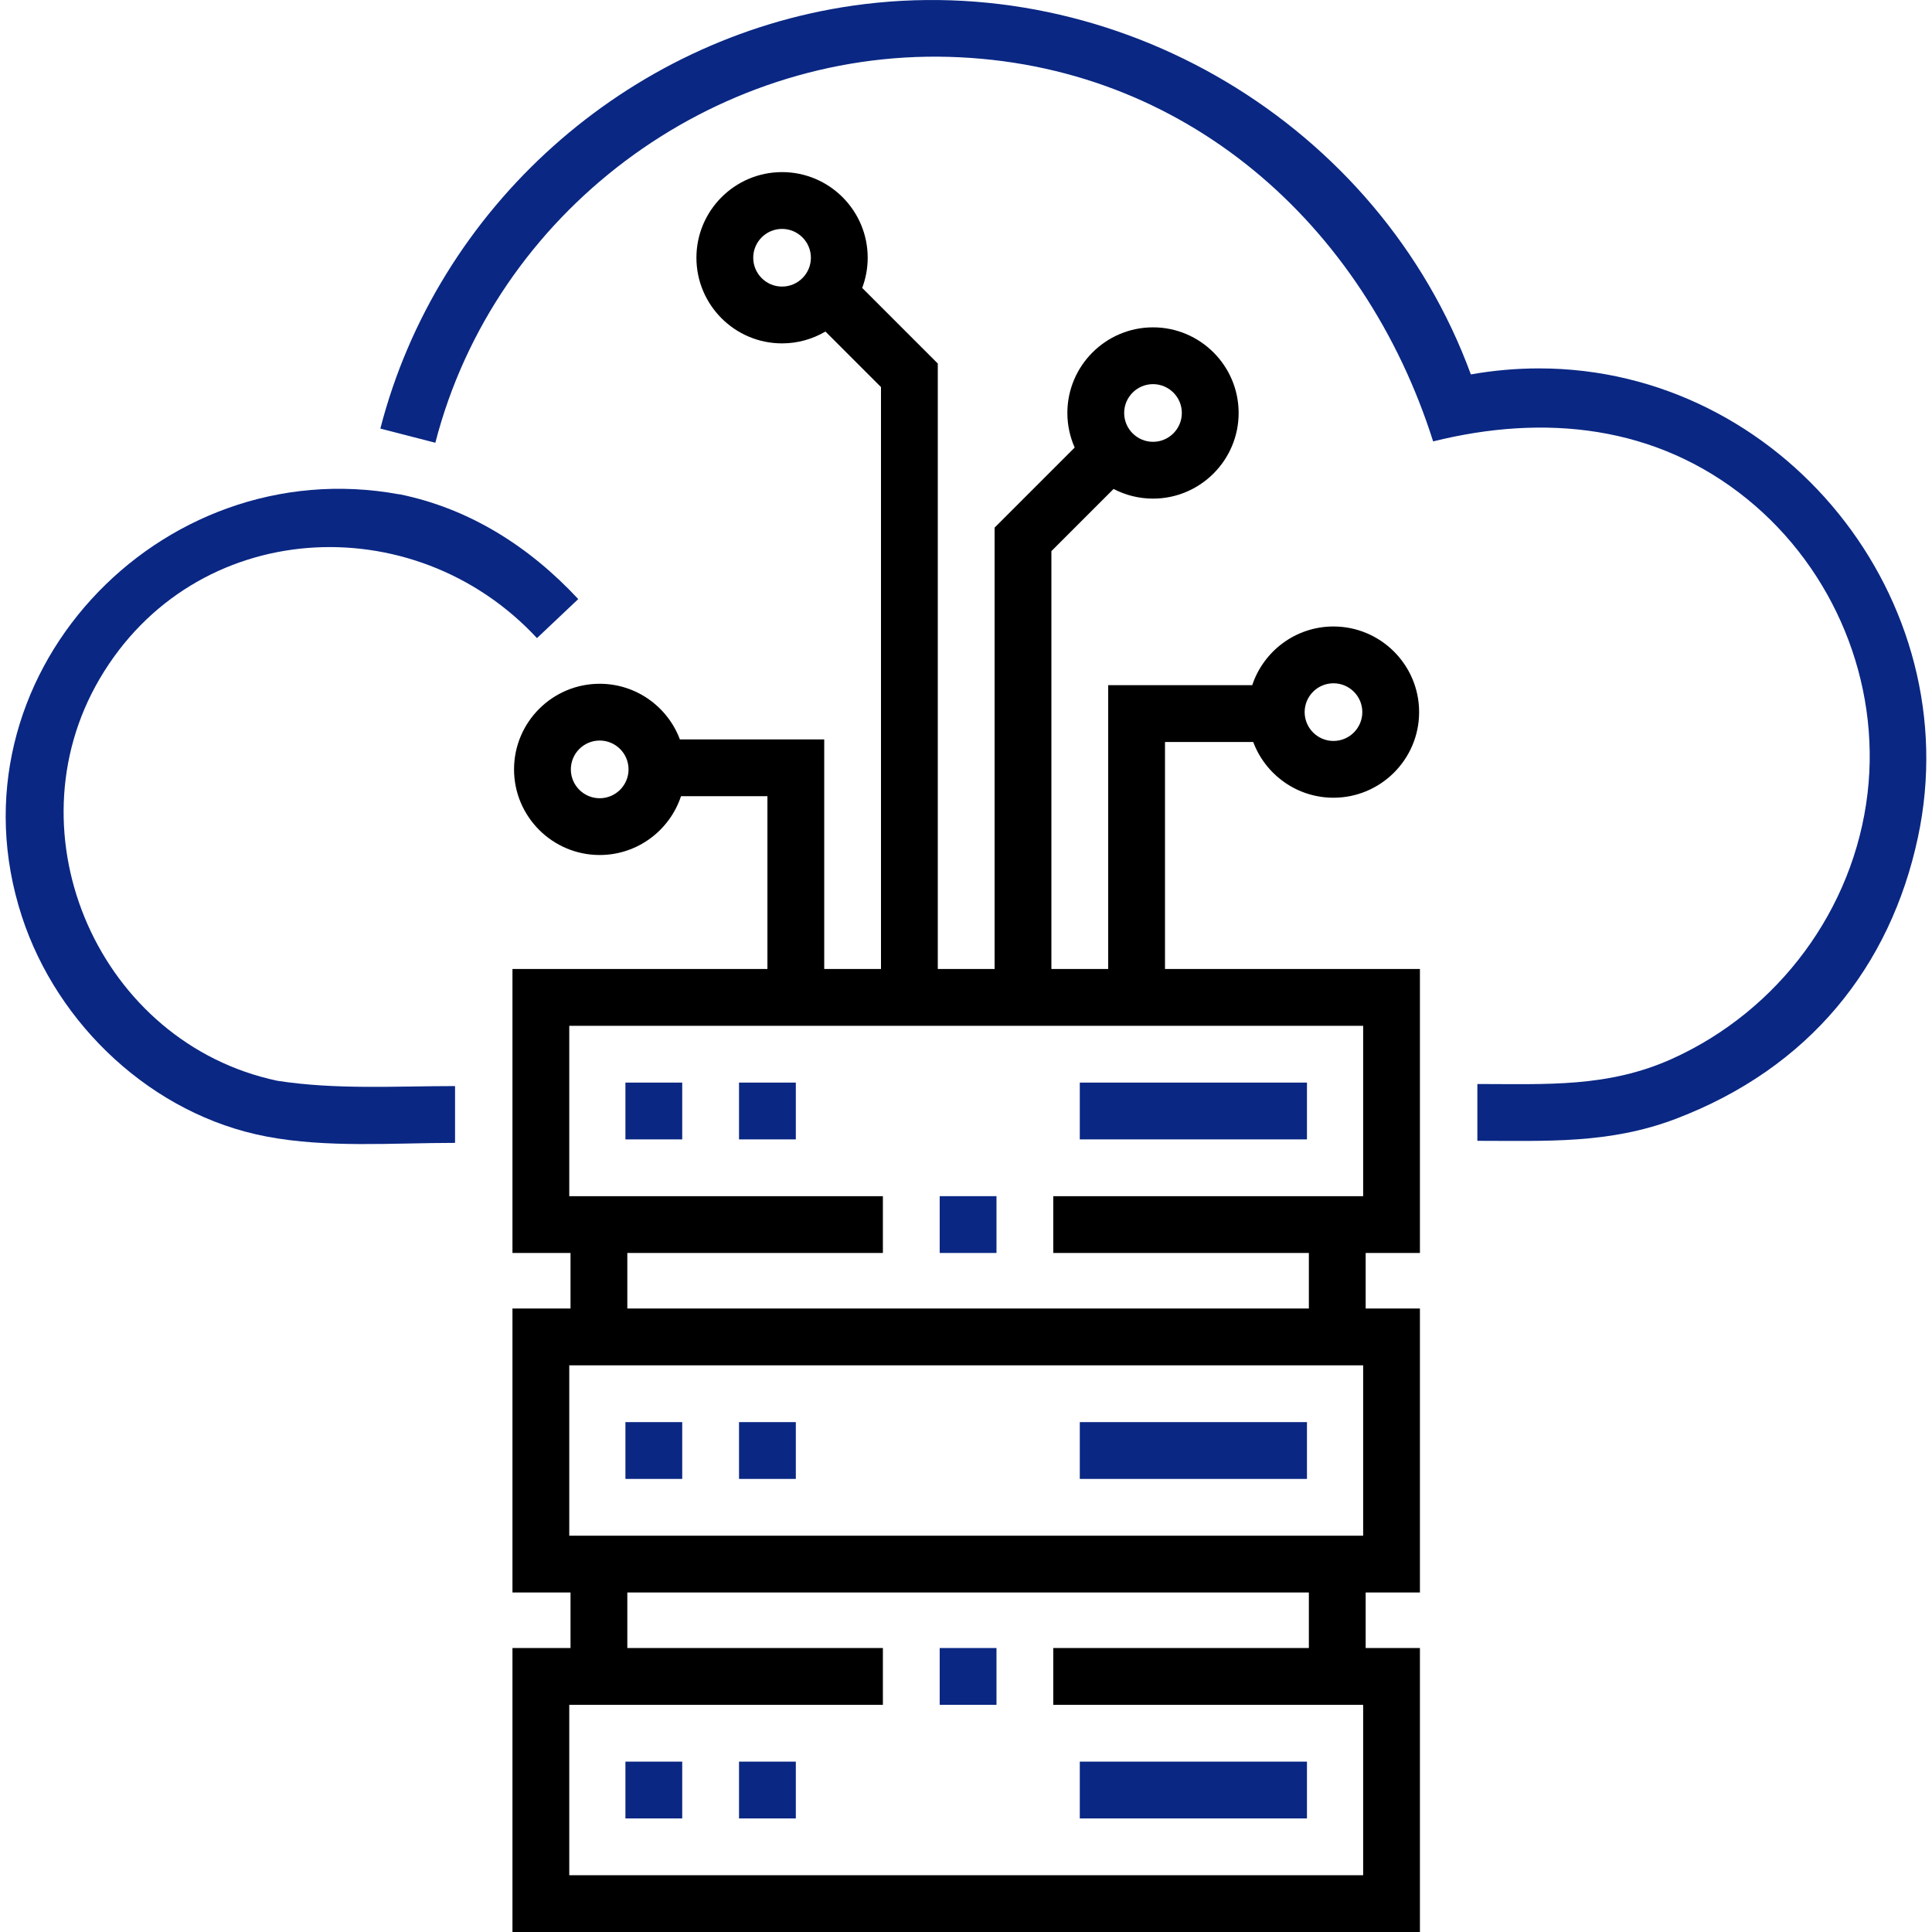 <svg width="60" height="60" viewBox="0 0 60 60" fill="none" xmlns="http://www.w3.org/2000/svg">
<path d="M47.798 11.441C47.087 11.441 46.377 11.504 45.679 11.628C42.828 3.846 34.674 -1.005 26.475 0.177C19.459 1.188 13.581 6.441 11.812 13.31L13.52 13.75C15.362 6.599 22.096 1.555 29.473 1.766C36.767 1.973 42.365 6.946 44.507 13.708C47.961 12.85 51.428 13.197 54.265 15.502C56.959 17.692 58.403 21.181 57.999 24.634C57.578 28.239 55.237 31.383 51.939 32.877C49.941 33.782 48.019 33.665 45.881 33.665V35.429C48.031 35.429 49.974 35.53 52.028 34.752C56.19 33.175 58.708 30.015 59.564 26C61.137 18.623 55.344 11.441 47.798 11.441Z" fill="#0A2783"/>
<path d="M8.611 33.564C3.103 32.398 0.247 25.939 3.095 21.081C6.035 16.067 12.837 15.681 16.676 19.817L17.958 18.605C16.453 16.987 14.59 15.793 12.404 15.349L12.403 15.353C4.93 13.974 -1.729 21.061 0.677 28.454C1.778 31.84 4.739 34.621 8.271 35.295C10.169 35.657 12.209 35.493 14.132 35.493V33.729C12.304 33.729 10.424 33.847 8.611 33.564Z" fill="#0A2783"/>
<path d="M19.423 44.165H21.187V45.929H19.423V44.165Z" fill="#0A2783"/>
<path d="M22.951 44.165H24.715V45.929H22.951V44.165Z" fill="#0A2783"/>
<path d="M33.534 44.165H40.589V45.929H33.534V44.165Z" fill="#0A2783"/>
<path d="M29.183 51.181H30.947V52.945H29.183V51.181Z" fill="#0A2783"/>
<path d="M19.423 54.709H21.187V56.473H19.423V54.709Z" fill="#0A2783"/>
<path d="M22.951 54.709H24.715V56.473H22.951V54.709Z" fill="#0A2783"/>
<path d="M33.534 54.709H40.589V56.473H33.534V54.709Z" fill="#0A2783"/>
<path d="M29.183 37.148H30.947V38.912H29.183V37.148Z" fill="#0A2783"/>
<path d="M19.423 33.621H21.187V35.385H19.423V33.621Z" fill="#0A2783"/>
<path d="M22.951 33.621H24.715V35.385H22.951V33.621Z" fill="#0A2783"/>
<path d="M33.534 33.621H40.589V35.385H33.534V33.621Z" fill="#0A2783"/>
<path d="M36.18 23.043H38.92C39.297 24.053 40.272 24.774 41.412 24.774C42.879 24.774 44.072 23.581 44.072 22.115C44.072 20.649 42.879 19.456 41.412 19.456C40.238 19.456 39.24 20.221 38.889 21.279H34.416V30.093H32.652V17.116L34.583 15.185C34.95 15.376 35.366 15.485 35.808 15.485C37.274 15.485 38.467 14.292 38.467 12.825C38.467 11.359 37.274 10.166 35.808 10.166C34.342 10.166 33.148 11.359 33.148 12.825C33.148 13.207 33.23 13.57 33.375 13.899L30.888 16.386V30.093H29.124V11.29L26.776 8.942C26.886 8.65 26.947 8.334 26.947 8.004C26.947 6.538 25.754 5.345 24.288 5.345C22.821 5.345 21.628 6.538 21.628 8.004C21.628 9.471 22.821 10.664 24.287 10.664C24.779 10.664 25.24 10.529 25.635 10.296L27.36 12.021V30.093H25.597V22.964H21.115C20.737 21.955 19.763 21.235 18.624 21.235C17.157 21.235 15.964 22.427 15.964 23.894C15.964 25.36 17.157 26.553 18.624 26.553C19.799 26.553 20.798 25.787 21.149 24.727H23.833V30.093H15.915V38.912H17.718V40.637H15.915V49.456H17.718V51.181H15.915V60H44.097V51.181H42.412V49.456H44.097V40.637H42.412V38.912H44.097V30.093H36.18V23.043ZM41.412 21.22C41.906 21.22 42.308 21.621 42.308 22.115C42.308 22.609 41.906 23.011 41.412 23.011C40.919 23.011 40.517 22.609 40.517 22.115C40.517 21.621 40.919 21.22 41.412 21.22ZM35.808 11.93C36.302 11.93 36.703 12.332 36.703 12.825C36.703 13.319 36.302 13.721 35.808 13.721C35.314 13.721 34.912 13.319 34.912 12.825C34.912 12.332 35.314 11.93 35.808 11.93ZM23.392 8.004C23.392 7.511 23.794 7.109 24.287 7.109C24.781 7.109 25.183 7.511 25.183 8.004C25.183 8.498 24.781 8.9 24.287 8.9C23.794 8.9 23.392 8.498 23.392 8.004ZM18.624 24.79C18.13 24.79 17.728 24.388 17.728 23.894C17.728 23.4 18.13 22.998 18.624 22.998C19.118 22.998 19.52 23.4 19.52 23.894C19.52 24.388 19.118 24.79 18.624 24.79ZM17.679 42.401H42.334V47.692H17.679V42.401ZM40.648 51.181H32.71V52.945H42.334V58.236H17.679V52.945H27.419V51.181H19.482V49.456H40.648V51.181ZM42.334 37.149H32.71V38.912H40.648V40.637H19.482V38.912H27.419V37.149H17.679V31.857H42.334V37.149Z" fill="black"/>
</svg>
